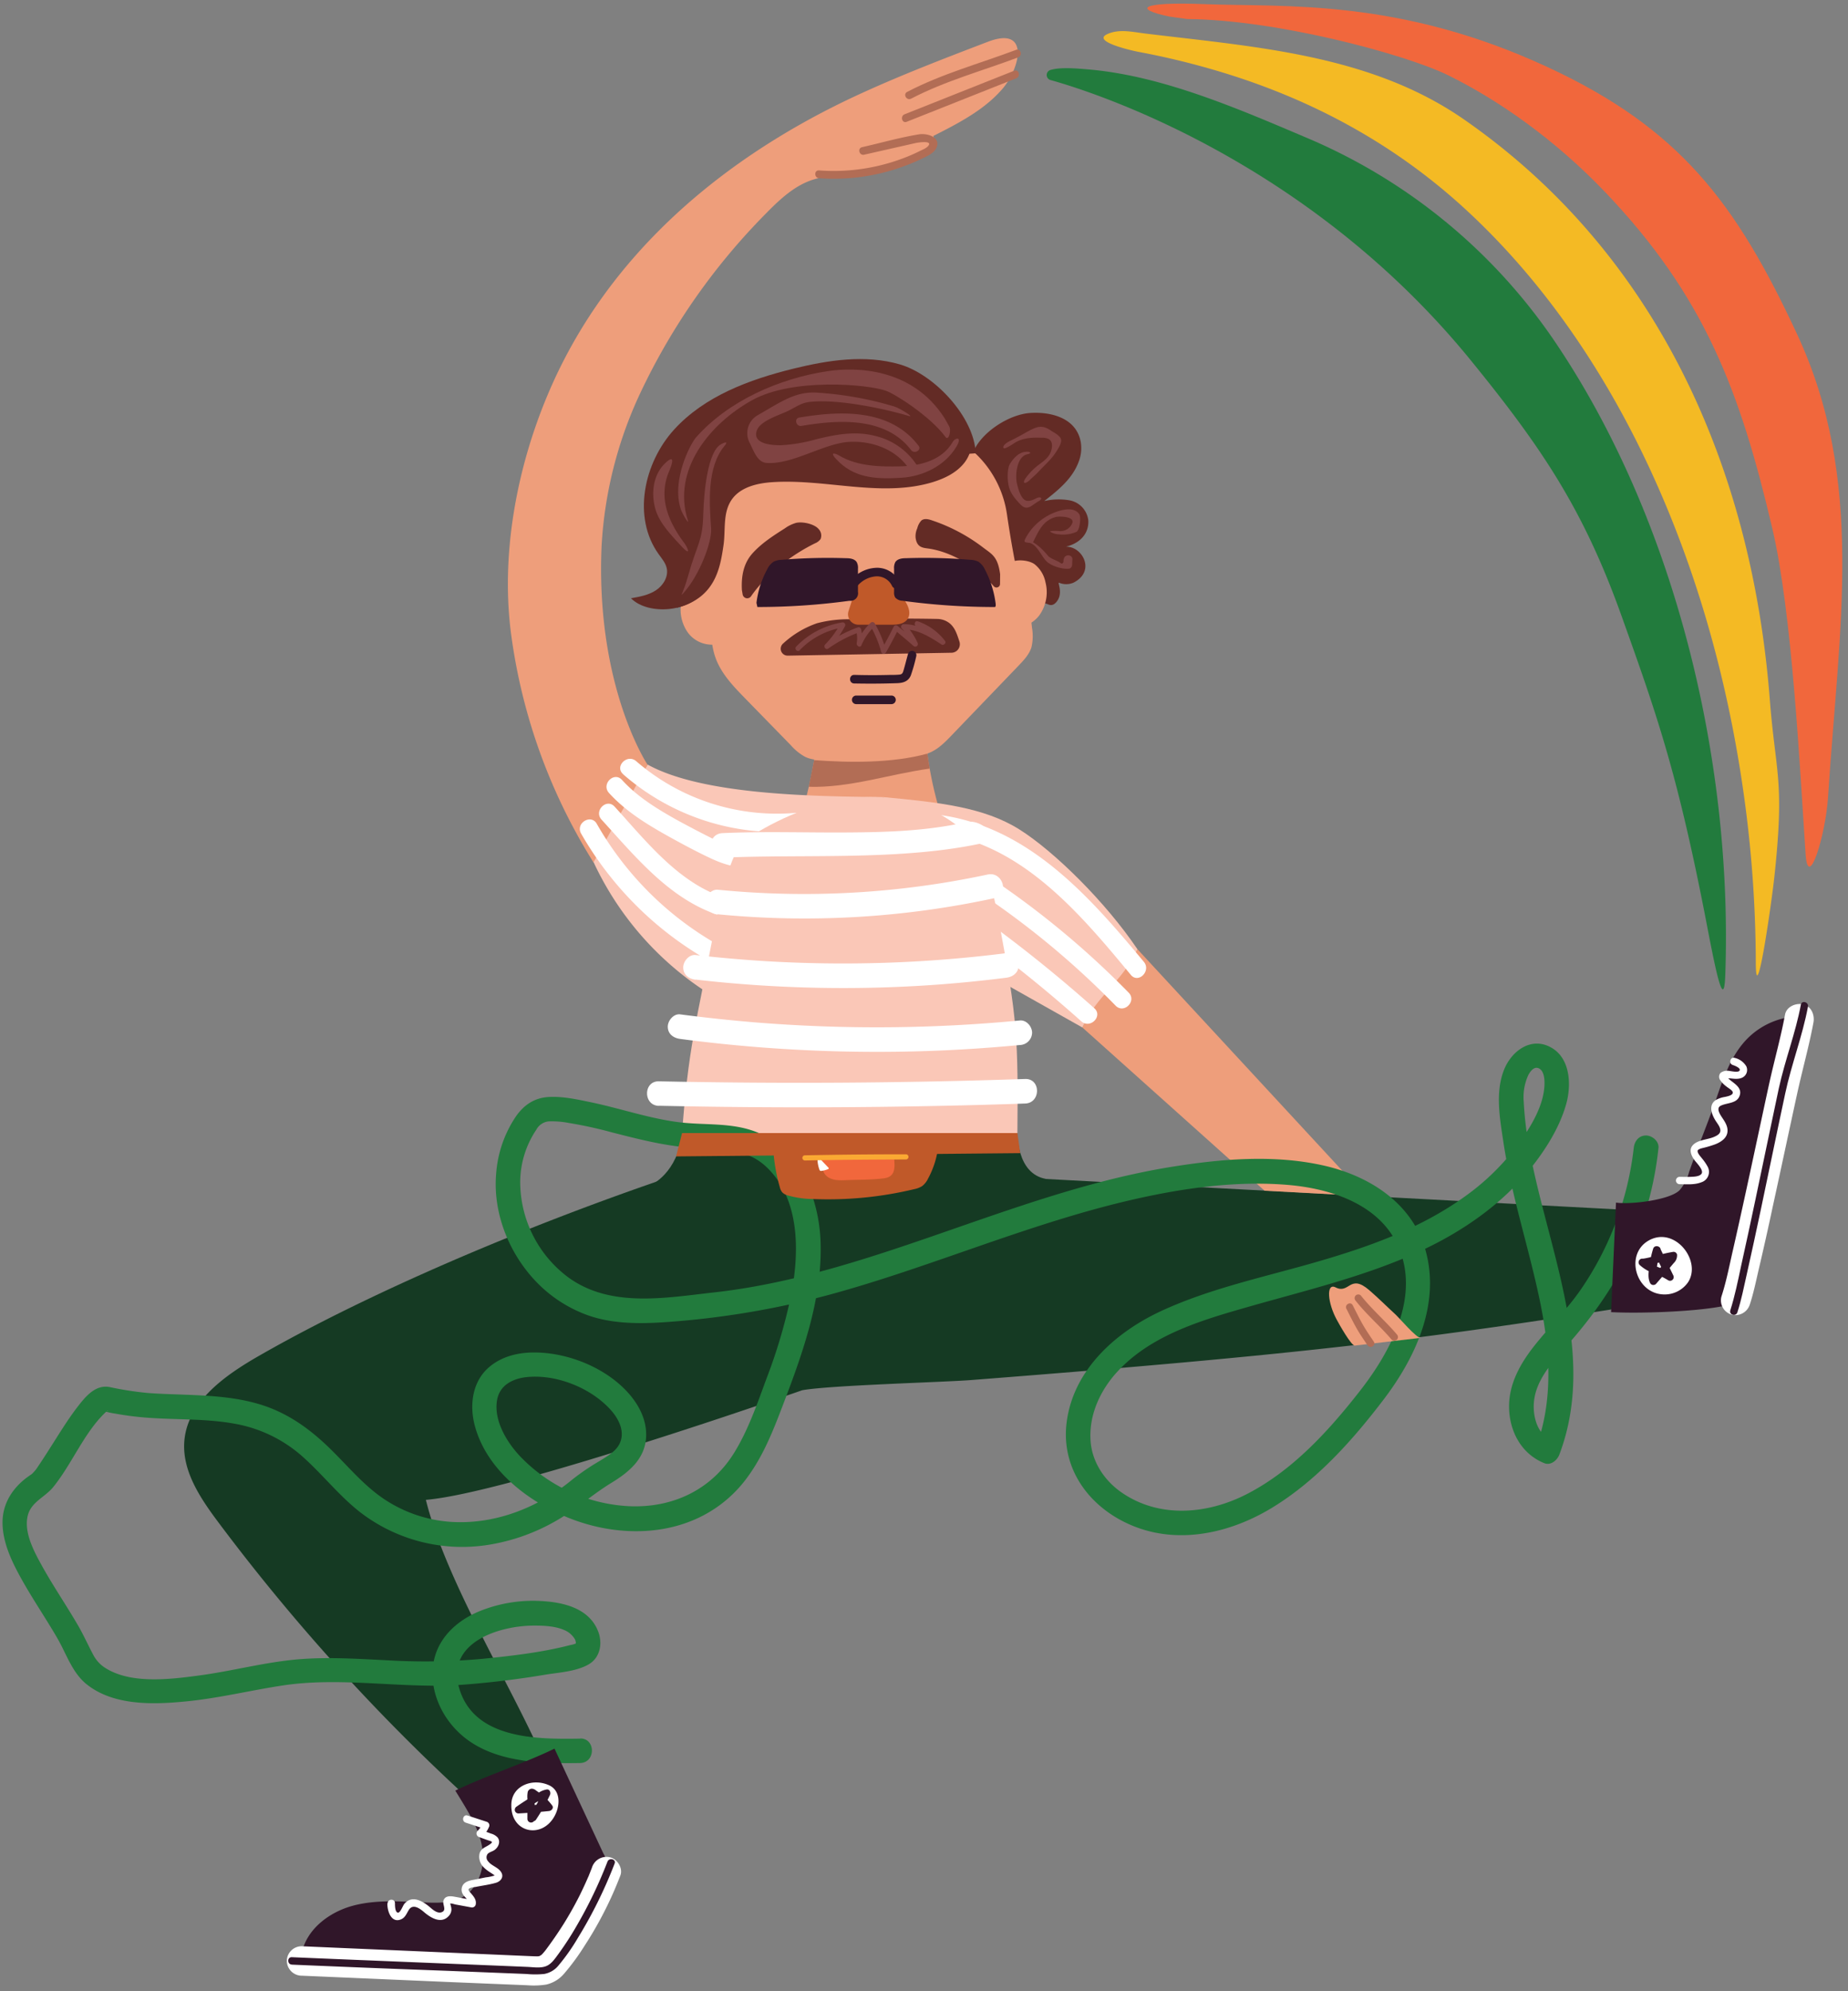 <svg width="260" height="280" fill="none" xmlns="http://www.w3.org/2000/svg"><rect width="100%" height="100%" fill="#808080" stroke="none"/><path d="M114.994 103.923a70.558 70.558 0 0 1-2.264 10.77c6.54.31 13.091.253 19.624-.171a53.486 53.486 0 0 1-2.163-11.067l-15.197.468Z" fill="#EE9E7B"/><path d="M99.868 66.954a465.094 465.094 0 0 0 .105 20.384c.044 1.75.11 3.562.719 5.22.801 2.188 2.478 3.939 4.107 5.61l6.456 6.617a7.42 7.42 0 0 0 2.01 1.632c1.095.53 2.369.49 3.586.438l10.2-.407c1.314-.053 2.658-.114 3.858-.657 1.2-.542 2.12-1.496 3.022-2.437l9.394-9.772c.735-.77 1.493-1.575 1.799-2.59a6.86 6.86 0 0 0 .071-2.705l-2.19-19.88a3.626 3.626 0 0 0-.438-1.654 3.54 3.54 0 0 0-1.349-1.072 47.525 47.525 0 0 0-33.108-4.49 13.647 13.647 0 0 0-8.224 5.759l-.018.004Z" fill="#EE9E7B"/><path d="M100.297 81.592a2.575 2.575 0 0 0-2.837.206 4.336 4.336 0 0 0-1.529 2.534 5.593 5.593 0 0 0 .876 4.66 4.2 4.2 0 0 0 4.379 1.532" fill="#EE9E7B"/><path d="M136.957 63.484c1.174-2.735 5.019-5.22 7.988-5.413 2.969-.193 6.495.713 7.108 4.083.15.894.064 1.813-.25 2.664-.876 2.477-2.908 4.088-4.887 5.641a8.97 8.97 0 0 1 3.503-.114 3.247 3.247 0 0 1 2.698 2.836c.092 1.663-.937 3.138-3.153 3.698 2.316-.088 4.27 3.457 1.042 5.067a2.63 2.63 0 0 1-1.997 0c-.293-.096.648 1.466-.368 2.687-.762.92-1.314.11-1.642.254-1.104.481-2.212-2.11-3.32-1.628a151.333 151.333 0 0 1-2.019-11.01 14.654 14.654 0 0 0-4.712-8.752l.009-.013Z" fill="#632B25"/><path d="M142.112 79.137c.845-.547 2.627-.394 3.45.206a4.313 4.313 0 0 1 1.529 2.533 5.574 5.574 0 0 1-.876 4.661 4.196 4.196 0 0 1-4.357 1.532" fill="#EE9E7B"/><path d="M137.272 63.738c-.184-5.063-5.789-11.076-10.659-12.494-4.87-1.418-10.073-.613-15.017.604-6.179 1.523-12.464 3.85-16.75 8.555-4.288 4.704-5.891 12.336-2.19 17.504.437.617.972 1.221 1.142 1.965.28 1.204-.486 2.46-1.52 3.138-1.033.678-2.298.906-3.503 1.116 2.483 2.498 8.527 1.894 10.314-1.138.876-1.48 1.038-3.247 1.186-4.958.338-3.882-.551-7.768-.214-11.654l37.211-2.638Z" fill="#632B25"/><path d="M96.352 83.229c-2.882-5.111-3.867-11.816-.662-16.717 1.866-2.866 4.892-4.765 7.997-6.196a42.69 42.69 0 0 1 28.466-2.49c1.537.402 3.175.984 4.025 2.328.941 1.483.582 3.54-.504 4.927-1.086 1.387-2.75 2.188-4.432 2.713-7.204 2.188-14.947-.463-22.462 0-2.216.132-4.668.692-5.89 2.547-1.222 1.856-.784 4.219-1.104 6.376-.468 3.138-1.129 7.365-6.569 8.752l1.135-2.24ZM110.83 92.195a.97.97 0 0 1-.64-1.715 13.588 13.588 0 0 1 4.769-2.845 17.33 17.33 0 0 1 4.656-.556 270.37 270.37 0 0 1 12.209-.048c.66 0 1.3.225 1.813.64.758.651 1.008 1.53 1.345 2.533a1.203 1.203 0 0 1-.572 1.444 1.203 1.203 0 0 1-.54.14l-23.04.407Z" fill="#632B25"/><path d="M104.484 83.587a.659.659 0 0 0 .504.528.655.655 0 0 0 .679-.27c2.189-3.141 5.658-5.802 8.986-7.439a1.79 1.79 0 0 0 .797-.608 1.314 1.314 0 0 0-.276-1.405c-.595-.717-2.225-1.067-3.14-.875a5.04 5.04 0 0 0-1.611.779c-1.616 1.024-3.25 2.07-4.542 3.5-1.292 1.432-1.603 3.261-1.502 5.169l.105.621ZM140.697 82.117a.495.495 0 0 1-.326.464.5.5 0 0 1-.55-.14c-2.308-2.656-5.921-4.862-9.253-5.313-.754-.1-1.577-.162-1.752-1.527-.033-.45.048-.902.236-1.313.098-.416.303-.8.596-1.111.412-.31.994-.175 1.484 0a24.837 24.837 0 0 1 7.218 3.838c1.217.927 2.027 1.242 2.36 3.72l-.013 1.382Z" fill="#632B25"/><path d="M127.743 91.985c-.215.775-.407 1.553-.635 2.324-.092.31-.175.494-.517.547-.4.04-.802.055-1.204.044-1.734.05-3.47.05-5.207 0-.776 0-.776 1.194 0 1.207 2.005.04 4.007.03 6.008-.04.876-.03 1.607-.24 1.962-1.102.305-.877.558-1.771.758-2.678a.604.604 0 0 0-1.165-.32v.018Z" fill="#301629"/><path d="M119.383 85.929a1.467 1.467 0 0 0 1.405 1.916h4.559c.775 0 1.647-.048 2.19-.612.955-1.033 0-2.652-.95-3.69l-1.678-2.222a2.445 2.445 0 0 0-4.278.73l-1.248 3.878Z" fill="#C05929"/><path d="M120.464 99.013h4.958a.604.604 0 0 0 0-1.208h-4.958a.604.604 0 1 0 0 1.208ZM106.429 84.773c.202-1.656.716-3.26 1.515-4.726.197-.43.509-.798.902-1.063.36-.173.753-.264 1.152-.267a78.257 78.257 0 0 1 9.061-.223c.551 0 1.186.092 1.475.556.145.285.206.605.176.923v3.247a1.07 1.07 0 0 1-1.2 1.26 95.68 95.68 0 0 1-12.95.876M140.066 84.773a14.223 14.223 0 0 0-1.515-4.726 2.544 2.544 0 0 0-.902-1.063 2.708 2.708 0 0 0-1.147-.267 78.343 78.343 0 0 0-9.066-.223c-.547 0-1.182.092-1.476.556-.14.286-.199.605-.17.923v3.247c-.027.275.027.552.157.796a1.443 1.443 0 0 0 1.038.464c4.293.585 8.621.877 12.954.876 0 0 .228.07.127-.582Z" fill="#301629"/><path d="M120.552 82.493a3.779 3.779 0 0 1 2.785-1.452 2.36 2.36 0 0 1 2.19 1.4.608.608 0 0 0 .828.219.62.62 0 0 0 .219-.827 3.538 3.538 0 0 0-3.14-1.996 4.9 4.9 0 0 0-3.758 1.82.624.624 0 0 0-.182.438.621.621 0 0 0 .858.574.612.612 0 0 0 .2-.136v-.04Z" fill="#301629"/><path d="M134.014 62.189c-1.498 2.538-4.511 3.308-7.274 3.387-2.864.079-6.131 0-8.654-1.506-.67-.402-1.642-.621.022.95 2.413 2.28 5.47 2.359 8.702 2.162 3-.18 6.131-1.654 7.751-4.376.876-1.47-.153-1.313-.547-.626v.009Z" fill="#804342"/><path d="M132.915 58.832c-4.634-7.269-12.731-7.181-16.335-6.66-7.042 1.024-14.211 4.284-18.678 9.364-.753.876-3.442 5.93-2.133 10.03.237.736 1.248 2.355 1.007 1.61-2.277-7.128 3.158-13.653 9.053-16.908 5.737-3.169 16.26-2.236 18.831-1.313 1.314.464 6.253 3.61 8.369 6.498.438.626.906-1.002.438-1.628l-.552-.993Z" fill="#804342"/><path d="M112.77 59.887c5.194-.876 11.824-1.313 15.415 3.404.469.609 1.52 0 1.047-.612-3.981-5.221-10.949-4.95-16.786-3.96-.767.13-.438 1.312.324 1.168ZM142.19 62.64c.298-.18.57-.364.644-.408 1.069-.656 2.4-.73 3.622-.678h.298c.281.003.558.07.81.197.578.337.49 1.133.315 1.676-.263.836-.946 1.339-1.611 1.838a8.693 8.693 0 0 0-1.997 2.013c-.465.678-.097.875.591.24.438-.437.771-.673 1.209-1.15.836-.91 1.839-1.75 2.522-2.836.25-.394.753-1.151.705-1.65-.057-.612-.998-1.033-1.454-1.343-1.809-1.248-2.562-.053-5.728 1.457-.372.18-1.108.63-.924.998.079.162.569-.097.998-.355ZM149.631 78.669l-.035.73.298-.52c-.465.201-.346.542-.71.267-.438-.329-1.428-.587-1.752-1.007-.713-.875-1.953-2.127-3.14-2.236.176.306.784.223.959.53.841-1.694 1.454-3.252 3.289-3.733.53-.14 2.716-.075 2.317.875a1.813 1.813 0 0 1-1.975 1.09c-.328-.035-1.353-.027-1.095.126.365.213.778.332 1.2.346a4.74 4.74 0 0 0 2.474-.354c.438-.232.675-2.053.381-2.477-.648-.945-1.953-.727-2.907-.438a7.946 7.946 0 0 0-2.628 1.392 7.684 7.684 0 0 0-2.085 2.564c-.214.438.035.438.504.5 1.082.095 1.752 1.793 2.417 2.511.876.954 2.895 1.29 3.399 1.094a.597.597 0 0 0 .298-.525l.035-.73c.039-.78-1.17-.776-1.209 0l-.035-.005Z" fill="#804342"/><path d="M144.104 63.558c-.911.184-1.559.932-2.036 1.716-.329.547-.399 2.157-.114 3.207.258.972.928 1.729 1.633 2.473.964 1.01 1.656 0 2.54-.477.688-.363.324-.757-.363-.394-.534.28-1.204.53-1.66.175-.552-.438-.845-1.536-1.012-2.188-.306-1.22-.048-3.89 1.459-4.197.762-.153.311-.463-.438-.306l-.009-.009ZM125.89 57.182a48.37 48.37 0 0 0-10.974-1.973c-3.018-.17-4.953 1.247-8.483 3.277a2.918 2.918 0 0 0-1.034 3.633c.644 1.26 1.13 2.857 2.405 2.97 3.595.312 8.084-2.734 11.627-2.949 3.341-.2 6.928 1.13 8.667 4.123a.603.603 0 0 0 1.042-.609 9.583 9.583 0 0 0-5.882-4.323c-2.842-.77-5.618-.254-8.421.437a22.55 22.55 0 0 1-4.874.836c-1.209.026-4.104-.11-3.504-2.008.438-1.41 3.105-2.188 4.38-2.797 1.375-.665 1.883-1.203 3.398-1.313 3.871-.328 10.011.933 13.681 2.018.749.219-1.279-1.077-2.023-1.313l-.005-.009ZM93.072 65.707c-1.205 1.58-1.393 3.693-.942 5.58.504 2.126 2.19 3.837 3.64 5.417 1.615 1.75.963.276.499-.35-2.046-2.74-3.75-6.214-2.15-10.034 1.313-3.112-.583-1.226-1.047-.613Z" fill="#804342"/><path d="M96.11 83.443c2.317-2.52 4.052-7.242 3.942-9.054-.236-3.676-.648-8.673 1.91-11.723.499-.591.083-.552-.587-.154-1.752 1.033-2.343 6.416-2.43 9.864-.101 3.838-.877 4.083-2.138 8.62-.688 2.447-1.217 3.02-.688 2.447h-.008Z" fill="#804342"/><path d="M231.7 183.344c-31.339 4.976-47.577 7.028-95.098 10.717-3.941.306-19.847.727-23.74 1.431 0 0-41.206 14.441-52.947 15.413 2.943 11.815 12.232 26.335 16.988 37.529l-11.78 3.754a280.363 280.363 0 0 1-34.47-38.216c-2.527-3.383-5.102-7.238-4.708-11.448.512-5.478 5.728-9.146 10.51-11.881 18.696-10.708 45.782-21.604 67.81-28.374l34.391 3.063 101.325 5.392-8.281 12.62Z" fill="#153A23"/><path d="M100.928 140.445a43.715 43.715 0 0 1-18.477-21.687c3.184-.875 6.745-8.555 8.676-11.238 7.673 4.219 22.865 4.472 33.147 4.564" fill="#FAC7B7"/><path d="M91.648 166.575s3.609-1.514 4.38-7.247h47.135s-.189 5.728 4.024 6.455l-55.539.792Z" fill="#153A23"/><path d="M84.641 76.748a57.978 57.978 0 0 1 5.426-21.443 91.028 91.028 0 0 1 17.649-25.237c2.474-2.529 5.216-5.058 8.903-5.194.876-.035 1.752-.061 2.571-.1 2.417-.114 4.537-1.375 6.53-2.626 4.975-3.138 11.473-5.138 15.362-9.71 2.457-2.889 3.845-8.836-2.093-6.565-5.938 2.271-12.004 4.595-17.802 7.247-19.475 8.892-35.937 22.825-44.17 42.483-4.38 10.437-6.622 22.624-5.067 33.866a80.349 80.349 0 0 0 11.553 31.805l7.61-13.732s-7.348-10.984-6.472-30.794ZM158.004 131.286l34.151 36.908-14.238-.757-25.637-22.957 5.724-13.194Z" fill="#EE9E7B"/><path d="M124.253 112.084c7.799.722 14.189 1.418 19.164 4.547 4.975 3.129 12.174 10.275 16.597 16.826-1.909 4.402-5.829 6.625-7.734 11.023l-10.147-5.711-17.88-26.685Z" fill="#FAC7B7"/><path d="M230.601 183.431a41.928 41.928 0 0 0 10.541-1.238c1.213-.302 2.461-.687 3.363-1.549.981-.937 1.41-3.694 1.787-4.993a178.86 178.86 0 0 0 4.734-21.071c.241-1.492.438-3.033.079-4.49-.359-1.457-1.533-2.827-3.031-2.993-2.448-.276-4.037 2.442-4.953 4.726l-4.23 10.56c-1.178 2.936-2.496 6.052-5.12 7.824l-3.17 13.224Z" fill="#EE9E7B"/><path d="M206.992 50.745c9.993 12.28 15.796 20.93 21.117 35.783 4.909 13.715 7.852 21.981 11.868 42.654 1.314 6.835 2.562 13.298 2.755 7.968 1.094-30.168-7.06-64.284-24.153-89.38a79.523 79.523 0 0 0-34.723-28.388c-9.635-4.083-20.334-8.752-30.814-9.627-1.375-.114-3.849-.35-5.255.087a.737.737 0 0 0-.38 1.144c.095.127.228.22.38.265 6.118 1.703 36.266 11.282 59.205 39.494Z" fill="#227B3D"/><path d="M172.355 10.297c12.263 3.786 23.487 9.785 33.284 18.638 11.346 10.275 20.074 23.193 26.49 37.013 6.539 14.1 10.787 29.24 13.042 44.6a173.17 173.17 0 0 1 1.857 24.729c0 7.317 2.308-8.949 2.627-12.126 1.45-13.565.158-14.287-.661-24.838-2.531-32.571-15.823-62.683-43.071-81.552-13.182-9.129-29.407-10.166-44.805-12.047-1.752-.215-3.696-.688-5.356.096-2.225 1.046 3.692 2.35 4.379 2.477 4.126.77 8.204 1.775 12.214 3.01Z" fill="#F4BA24"/><path d="M167.03 2.679c12.599.083 30.704 4.966 36.651 7.876 6.928 3.392 14.99 8.94 22.243 16.555 13.865 14.555 18.87 27.784 23.425 47.187 2.798 11.93 3.867 33.617 4.686 45.826.359 5.295 2.816-2.7 3.157-8.039 1.542-23.937 5.256-44.487-4.379-65.146-8.614-18.506-16.532-28.913-35.127-37.525-20.885-9.67-36.83-8.393-48.173-8.83-9.048-.355-10.195.66-4.97 1.75l2.487.346Z" fill="#F1673C"/><path d="m76.561 247.724 8.29 14.472a1.875 1.875 0 0 1 .031 2.411c-2.001 3.379-5.43 7.12-7.922 10.153a7.89 7.89 0 0 1-2.417 2.188c-1.047.52-2.256.577-3.42.612-5.926.171-18.775 0-24.683-.437-1.24-.097-2.68-.337-3.267-1.431a2.806 2.806 0 0 1 .166-2.543c1.161-2.236 3.837-3.264 6.35-3.501 2.514-.236 5.059.136 7.555-.218 2.496-.355 12.021-1.672 12.845-4.053.876-2.468-.438-5.111-1.726-7.395l-3.293-5.912 11.491-4.346Z" fill="#EE9E7B"/><path d="M101.09 132.892a45.35 45.35 0 0 1-17.11-17.018c-.784-1.475-3.022-.166-2.238 1.313a48.023 48.023 0 0 0 18.043 17.942c1.476.774 2.785-1.462 1.314-2.237h-.009Z" fill="#fff"/><path d="M102.281 126.341c-6.678-1.991-11.303-7.986-15.814-12.918-1.13-1.234-2.96.6-1.835 1.83 4.857 5.312 9.784 11.447 16.962 13.587 1.603.477 2.286-2.022.687-2.499ZM105.286 119.331c-1.752.28-3.464-.626-4.962-1.37a154.99 154.99 0 0 1-5.023-2.625c-2.82-1.576-5.593-3.256-7.787-5.663-1.125-1.238-2.956.6-1.835 1.829 2.483 2.731 5.693 4.63 8.895 6.394 1.79.984 3.6 1.952 5.452 2.814 1.852.862 3.823 1.487 5.947 1.142.329-.095.608-.315.778-.612.169-.298.215-.65.129-.981a1.312 1.312 0 0 0-1.594-.906v-.022Z" fill="#fff"/><path d="M87.676 108.881a32.915 32.915 0 0 0 24.288 8.013c1.651-.14 1.664-2.735 0-2.591a30.313 30.313 0 0 1-22.453-7.264c-1.253-1.094-3.092.731-1.835 1.829v.013ZM138.455 132.485a192.465 192.465 0 0 1 13.681 11.133c1.244 1.107 3.066-.722 1.835-1.833a199.82 199.82 0 0 0-14.207-11.536c-.56-.437-1.445-.092-1.752.464a1.316 1.316 0 0 0 .465 1.751l-.022.021ZM137.653 125.418a119.018 119.018 0 0 1 19.309 15.999c1.169 1.195 3-.639 1.835-1.833a122.804 122.804 0 0 0-19.852-16.415c-1.392-.923-2.693 1.313-1.314 2.241l.022.008ZM131.833 117.139c11.855 1.44 20.145 11.347 27.266 19.946 1.069 1.282 2.89-.56 1.835-1.834-7.69-9.264-16.409-19.162-29.101-20.703-.696-.083-1.314.657-1.314 1.313a1.313 1.313 0 0 0 1.314 1.313v-.035Z" fill="#fff"/><path d="M143.136 159.823c.127-14.074 0-16.463-2.597-30.265-1.598-8.551-3.267-11.137-3.267-11.137-13.764-14.257-32.845 0-32.845 0-2.08 2.625-3.385 9.382-4.024 12.712-2.374 12.376-3.618 16.297-4.485 28.882" fill="#FAC7B7"/><path d="M81.602 244.482c-6.079.092-14.89.096-16.992-7.085-1.914-6.459 5.693-8.861 10.699-8.809 1.314 0 2.816.083 4.038.608.58.227 1.079.625 1.427 1.142.157.207.243.459.245.718-.039.271.136-.114 0 .044a3.292 3.292 0 0 1-.766.219c-4.003 1.041-8.294 1.531-12.407 1.943a88.38 88.38 0 0 1-13.138.214c-4.186-.206-8.382-.494-12.573-.162-4.76.381-9.398 1.659-14.132 2.289-4.152.556-9.757 1.256-13.366-1.177a4.842 4.842 0 0 1-1.515-1.725c-.736-1.382-1.37-2.805-2.16-4.165-1.65-2.836-3.503-5.541-5.097-8.42-1.077-1.96-2.448-4.503-2.005-6.796.403-2.109 2.421-2.718 3.639-4.227 2.658-3.291 4.305-7.584 7.322-10.472.105-.101.407-.359.132-.123.267-.227.363-.035.074-.074.293.044-.876-.18-.311.026.484.143.977.251 1.476.324 1.828.332 3.675.547 5.531.643 3.731.223 7.524.101 11.215.77 3.67.63 7.082 2.301 9.828 4.814 2.759 2.49 5.067 5.461 8.023 7.733a23.52 23.52 0 0 0 18.253 4.441 27.811 27.811 0 0 0 9.13-3.286c2.773-1.567 5.125-3.715 7.84-5.37 2.518-1.536 4.817-3.435 4.896-6.616.066-2.293-1.051-4.411-2.553-6.074-3.197-3.54-8.479-5.65-13.213-5.65-2.25 0-4.537.552-6.284 2.027-2.448 2.061-2.842 5.443-2.028 8.38 1.686 6.1 7.349 10.463 12.976 12.773 5.47 2.25 11.96 2.749 17.518.486a17.954 17.954 0 0 0 7.388-5.536c2.395-3.041 3.854-6.594 5.224-10.178 2.873-7.501 5.834-15.505 5.505-23.67-.236-5.873-2.807-12.485-8.491-15.054-3.74-1.694-7.8-1.098-11.759-1.645-4.068-.561-7.975-1.908-11.986-2.749-1.927-.402-4.038-.875-6.017-.757-1.98.119-3.447 1.086-4.59 2.714a16.53 16.53 0 0 0-2.794 8.078c-.477 5.588 1.852 11.307 5.737 15.294a18.957 18.957 0 0 0 6.915 4.516c3.503 1.313 7.445 1.313 11.163 1.059a120.933 120.933 0 0 0 23.018-3.842c14.5-3.939 28.312-10.126 42.992-13.448 7.055-1.597 14.478-2.625 21.722-1.995 5.859.521 12.551 2.665 15.248 8.371 3.355 7.085-.906 15.001-5.255 20.568-4.348 5.566-9.411 11.132-15.765 14.441-5.624 2.945-12.534 3.579-17.916-.241-2.348-1.672-4.038-4.267-4.231-7.181-.241-3.58 1.314-7.002 3.696-9.627 4.818-5.3 12.105-7.374 18.761-9.273 7.962-2.271 16.051-4.184 23.614-7.623 6.131-2.779 11.912-6.753 16.081-12.074 2.023-2.582 3.871-5.566 4.769-8.752.727-2.578.609-6.253-1.936-7.833-2.864-1.781-5.741.315-6.818 3.041-1.253 3.168-.578 6.831-.092 10.091 1.138 7.593 3.591 14.901 5.146 22.406 1.432 6.905 1.94 14.003-.6 20.729l2.159-1.238c-2.063-.832-2.628-3.597-2.37-5.558.364-2.906 2.536-5.321 4.406-7.439 4.533-5.063 8.207-10.503 10.55-16.909a47.499 47.499 0 0 0 2.536-11.111c.1-.928-.876-1.75-1.752-1.75-1.016 0-1.625.796-1.726 1.75a43.836 43.836 0 0 1-7.405 19.845c-1.958 2.858-4.423 5.252-6.569 7.96-2.006 2.539-3.648 5.449-3.565 8.779.083 3.33 1.752 6.446 4.949 7.741.919.372 1.826-.416 2.124-1.208 5.526-14.598-2.094-29.788-4.428-44.198a49.634 49.634 0 0 1-.587-5.452 7.439 7.439 0 0 1 .613-3.641c.281-.569.876-1.427 1.616-.963.819.512.736 2.166.635 2.958-.354 2.923-2.316 5.921-4.059 8.214a33.5 33.5 0 0 1-7.077 6.787c-6.105 4.403-13.187 6.963-20.36 9.059-7.445 2.188-15.236 3.759-22.335 7.032-6.433 2.976-12.384 8.266-13.335 15.649-.876 6.848 3.552 12.406 9.753 14.751 6.416 2.425 13.493.731 19.177-2.739 6.215-3.79 11.268-9.43 15.643-15.172 4.524-5.929 8.058-13.522 5.891-21.097-1.884-6.564-7.883-10.367-14.238-11.815-6.932-1.58-14.32-.967-21.27.136-7.331 1.164-14.483 3.238-21.52 5.562-14.137 4.66-28.133 10.467-43.05 12.126-6.831.757-14.61 2.223-20.556-2.153a16.77 16.77 0 0 1-6.714-13.339 13.274 13.274 0 0 1 2.278-7.404 2.218 2.218 0 0 1 1.707-1.151c.956-.036 1.913.037 2.851.219 2.057.338 4.095.784 6.105 1.335 3.942 1.006 7.835 2.017 11.908 2.188 3.503.144 7.046.1 9.748 2.625 4.787 4.495 4.682 11.943 3.552 17.89a75.454 75.454 0 0 1-3.504 11.924c-1.314 3.549-2.553 7.203-4.554 10.437-3.254 5.252-8.733 7.777-14.833 7.488a22.782 22.782 0 0 1-15.398-7.146c-1.8-1.952-3.565-4.906-3.131-7.68.337-2.188 2.19-3.064 4.007-3.304 4.235-.512 9.24 1.479 12.052 4.656 1.125 1.278 2.006 3.063 1.174 4.726-.548 1.085-1.752 1.75-2.768 2.381a32.897 32.897 0 0 0-3.832 2.599c-4.817 3.995-11.005 6.433-17.33 5.96a19.275 19.275 0 0 1-8.618-2.827c-3.065-1.882-5.343-4.665-7.883-7.177-2.737-2.721-5.754-5.001-9.437-6.27-3.534-1.213-7.327-1.445-11.032-1.585-1.83-.07-3.665-.113-5.496-.253a45.8 45.8 0 0 1-5.325-.827c-1.988-.381-3.377 1.312-4.463 2.708-1.458 1.882-2.693 3.939-3.972 5.934-.573.906-1.156 1.803-1.752 2.683-.147.23-.319.445-.512.639a6.31 6.31 0 0 1-.289.297c-.1.097.17-.127.158-.118-.145.11-.307.201-.438.302-2.29 1.562-3.845 3.868-3.806 6.704.04 2.766 1.314 5.409 2.628 7.776 1.594 2.876 3.464 5.584 5.106 8.429 1.266 2.188 2.058 4.791 4.086 6.428 3.77 3.028 9.337 2.875 13.887 2.429 4.62-.438 9.118-1.554 13.699-2.249 8.058-1.226 16.282.372 24.388-.04 4.291-.291 8.565-.798 12.805-1.518 1.849-.28 4.095-.438 5.76-1.353 1.751-.94 2.11-3.037 1.414-4.761-1.283-3.19-4.818-4.021-7.927-4.201-3.054-.186-6.11.33-8.934 1.51-2.776 1.19-5.207 3.286-6.074 6.271-.867 2.984-.03 6.258 1.69 8.752 4.21 6.087 12.004 6.35 18.722 6.245 2.225-.031 2.23-3.501 0-3.453l-.004.022Z" fill="#227B3D"/><path d="M190.622 189.212c-.5.062-2.243-3.063-2.51-3.562-1.349-2.42-1.563-5.299-.214-4.625 1.984.998 1.984-1.996 4.756.402 1.252 1.081 2.426 2.258 3.652 3.379.521.472 3 3.382 3.56 3.317l-9.244 1.089Z" fill="#EE9E7B"/><path d="M92.708 155.49c13.392.292 26.788.292 40.189 0 3.778-.079 7.556-.184 11.334-.315 2.22-.074 2.229-3.527 0-3.453a939.732 939.732 0 0 1-51.523.329c-2.23-.049-2.23 3.409 0 3.452v-.013ZM95.695 146.091a211.82 211.82 0 0 0 37.277 1.601 218.25 218.25 0 0 0 10.51-.744 1.77 1.77 0 0 0 1.726-1.728c0-.875-.793-1.816-1.726-1.724a211.738 211.738 0 0 1-37.312.262 223.7 223.7 0 0 1-10.466-1.12c-.929-.123-1.752.875-1.752 1.728 0 1.033.797 1.602 1.752 1.725h-.01ZM97.867 137.745a182.157 182.157 0 0 0 34.084.705c3.212-.236 6.423-.559 9.635-.967.924-.118 1.725-.714 1.725-1.729 0-.844-.792-1.846-1.725-1.728a182.214 182.214 0 0 1-34.076 1.116 186.39 186.39 0 0 1-9.634-.849c-.929-.105-1.752.875-1.752 1.75 0 1.02.797 1.619 1.752 1.724l-.01-.022ZM101.002 128.565a126.253 126.253 0 0 0 38.876-2.263c2.19-.468 1.253-3.798-.92-3.33a123.248 123.248 0 0 1-37.956 2.14c-.932-.092-1.73.875-1.73 1.728a1.752 1.752 0 0 0 1.73 1.725ZM101.642 120.604c11.719-.529 25.488.486 37.036-2.139 2.168-.495-.525-3.357-2.693-2.867-5.558 1.265-11.312 1.431-16.992 1.462-5.785.035-11.57-.171-17.351.092-2.216.1-2.23 3.553 0 3.452Z" fill="#fff"/><path d="M227.36 169.104c1.958.298 7.559-.332 8.956-1.75a6.345 6.345 0 0 0 1.314-2.512c1.313-3.785 2.601-6.743 3.902-10.529 1.029-2.989 2.124-6.091 4.379-8.336a10.654 10.654 0 0 1 7.97-3.063 397.338 397.338 0 0 1-8.824 38.163 3.987 3.987 0 0 1-.845 1.777c-.552.564-1.371.748-2.146.875-3.981.731-11.36.989-15.398.779l.692-15.404Z" fill="#301629"/><path d="M233.027 174.023a3.79 3.79 0 0 0-1.174.477c-3.275 1.991-1.677 7.479 2.295 7.522a4.01 4.01 0 0 0 3.342-1.706c1.786-2.718-1.179-7.015-4.463-6.293ZM246.196 183.41c.53-1.628.876-3.331 1.261-4.994a403.244 403.244 0 0 0 1.914-8.55c1.169-5.339 2.299-10.682 3.464-16.021.731-3.365 1.673-6.678 2.303-10.065.197-1.063-.293-2.284-1.449-2.547-1.016-.232-2.339.306-2.549 1.444-.596 3.208-1.485 6.341-2.19 9.527-.468 2.135-.924 4.275-1.384 6.415-1.274 5.934-2.54 11.868-3.897 17.785-.438 1.969-.845 3.986-1.476 5.912a2.087 2.087 0 0 0 1.445 2.546 2.126 2.126 0 0 0 2.553-1.448l.005-.004Z" fill="#fff"/><path d="M244.435 184.534c.565-1.724.911-3.54 1.314-5.308.679-2.993 1.314-5.995 1.958-9.001 1.164-5.484 2.281-10.976 3.459-16.459.876-4.118 2.426-8.069 3.202-12.213.122-.652-.876-.933-.999-.276-.744 3.986-2.233 7.776-3.096 11.732-.464 2.114-.876 4.236-1.34 6.35-1.314 6.231-2.588 12.463-3.977 18.672-.438 2.07-.876 4.206-1.515 6.228-.206.634.793.905.999.275h-.005Z" fill="#301629"/><path d="M236.268 166.518c1.024 0 2.115.118 3.092-.267a1.532 1.532 0 0 0 .875-2.232 7.02 7.02 0 0 0-.77-1.12c-.193-.254-.635-.7-.627-1.05 0-.25.565-.381.815-.438a16.409 16.409 0 0 0 1.642-.494c.92-.359 1.84-.98 1.752-2.092-.07-.74-.53-1.313-.911-1.912-.258-.412-.644-1.121-.061-1.418.928-.477 2.408-.267 2.724-1.571.258-1.081-.946-1.624-1.59-2.236a3.948 3.948 0 0 1-.32-.364c.062 0-.092.324-.118.302-.026-.021.039 0 .057 0a2 2 0 0 0 .464 0c.605.053 1.283.184 1.853-.105a1.195 1.195 0 0 0 .547-1.579 2.576 2.576 0 0 0-1.625-1.182c-.635-.206-.906.797-.276.998.219.07 1.209.437.942.805-.21.276-1.108.061-1.393.035a1.57 1.57 0 0 0-1.261.258.822.822 0 0 0-.061 1.029c.24.345.536.648.876.897.297.24.749.468.876.748.179.477-.758.639-1.073.713a3.84 3.84 0 0 0-1.292.438c-1.156.77-.526 2.188.087 3.094.254.372.701.962.5 1.444-.141.346-.579.534-.876.665-.902.376-2.19.389-2.899 1.094-.657.643-.285 1.501.17 2.136.281.398 1.454 1.505.951 2.004-.342.341-1.038.345-1.485.367-.512.022-1.025 0-1.542 0a.516.516 0 0 0 0 1.033h-.043Z" fill="#fff"/><path d="M232.585 175.598a14.826 14.826 0 0 0-.535 2.455c-.105.784-.245 1.65.119 2.385a.523.523 0 0 0 .381.251.53.53 0 0 0 .433-.146 149.54 149.54 0 0 0 1.677-1.951l.811-.972a1.491 1.491 0 0 0 .477-1.212.509.509 0 0 0-.499-.381c-.771.123-1.533.294-2.282.512-.394.101-.793.206-1.195.298-.184.044-.368.079-.552.114l-.228.035h-.158a.523.523 0 0 0-.363.875 5.705 5.705 0 0 0 1.979 1.177c.718.259 1.406.592 2.054.993a.514.514 0 0 0 .769-.383.53.53 0 0 0-.064-.326l-1.642-3.382-.236-.49a.515.515 0 0 0-.888.166.516.516 0 0 0 .012.359l1.642 3.378.236.49.71-.709a11.077 11.077 0 0 0-1.993-.967 14.577 14.577 0 0 1-1.108-.525 4.876 4.876 0 0 1-.438-.276l-.092-.065c-.052-.035.057.052 0 0-.056-.053-.113-.101-.166-.158l-.368.875c.774-.091 1.539-.25 2.286-.472.399-.101.793-.21 1.196-.307l.551-.127.224-.043.157-.027-.499-.38c0-.132 0-.04-.07.026-.035.05-.073.098-.114.144-.118.145-.241.289-.359.438l-.7.836c-.482.563-.968 1.124-1.459 1.685l.815.105a1.692 1.692 0 0 1-.079-.849c0-.35.057-.696.109-1.042.109-.729.273-1.449.491-2.153.153-.617-.85-.888-1.042-.254Z" fill="#301629"/><path d="M112.52 91.42a10.954 10.954 0 0 1 6.131-3.203l-.407-.534a12.556 12.556 0 0 1-2.159 2.95c-.28.284.092.818.438.569a18.659 18.659 0 0 1 4.379-2.302l-.438-.25a4.78 4.78 0 0 1 .07 1.808c-.056.368.487.691.662.28a7.877 7.877 0 0 1 1.835-2.652l-.57-.074a15.18 15.18 0 0 1 1.516 3.667.362.362 0 0 0 .661.083 59.657 59.657 0 0 0 1.752-3.29l-.57.074c.914.752 1.818 1.515 2.711 2.288a.365.365 0 0 0 .57-.437 9.501 9.501 0 0 0-1.687-2.525l-.254.621c1.984 0 3.697 1.094 5.304 2.136.289.183.722-.206.499-.5a8.135 8.135 0 0 0-3.832-2.76c-.438-.154-.63.546-.193.7a7.25 7.25 0 0 1 3.399 2.428l.495-.494c-1.721-1.116-3.556-2.232-5.693-2.236a.366.366 0 0 0-.351.431c.012.07.044.134.092.186a8.805 8.805 0 0 1 1.572 2.38l.57-.437a92.726 92.726 0 0 0-2.711-2.289.365.365 0 0 0-.569.07 62.902 62.902 0 0 1-1.752 3.295l.661.088a15.823 15.823 0 0 0-1.585-3.843.375.375 0 0 0-.267-.173.371.371 0 0 0-.303.1 8.385 8.385 0 0 0-1.948 2.804l.661.276c.12-.727.098-1.47-.066-2.188a.356.356 0 0 0-.438-.254 19.273 19.273 0 0 0-4.532 2.372l.438.569a13.358 13.358 0 0 0 2.272-3.094.371.371 0 0 0-.411-.534 11.653 11.653 0 0 0-6.451 3.391c-.324.337.188.85.512.512l-.013-.008Z" fill="#804342"/><path d="M130.8 108.076c-5.851.823-11.247 2.726-17.01 2.56l.758-3.75c4.817.358 10.983.459 15.923-.915l.329 2.105Z" fill="#B26D55"/><path d="M64.058 251.79c4.353-2.118 9.604-3.781 13.957-5.904l6.858 14.704a7 7 0 0 1 .876 2.796c0 1.313-.705 2.538-1.41 3.667l-4.515 7.238c-.578.924-1.187 1.887-2.115 2.455-.994.613-2.212.692-3.377.753-10.26.56-20.688 1.107-30.69-1.243-.465-.109-.994-.275-1.178-.717a1.402 1.402 0 0 1-.027-.806c.644-3.422 3.867-5.868 7.24-6.765 3.372-.897 6.919-.569 10.4-.438 1.752.066 3.605.053 5.115-.835 2.225-1.313 3.066-4.236 2.668-6.788-.399-2.551-1.778-4.813-3.132-7.028" fill="#301629"/><path d="m42.424 277.814 21.17.911 10.637.437c.877.07 1.76.036 2.628-.101a4.653 4.653 0 0 0 2.461-1.479 32.311 32.311 0 0 0 2.952-4.017 52.21 52.21 0 0 0 5.01-9.846c.394-1.011-.438-2.315-1.445-2.547a2.134 2.134 0 0 0-2.553 1.444 41.4 41.4 0 0 1-.408 1.033c0 .044-.263.608-.079.184-.074.17-.144.341-.218.507a56.835 56.835 0 0 1-1.025 2.188 50.17 50.17 0 0 1-2.264 4.026 55.458 55.458 0 0 1-2.514 3.65c-.364.486.258-.293-.11.14-.11.131-.214.263-.332.385a3.379 3.379 0 0 1-.368.35c.438-.363-.36.101.197-.109a1.6 1.6 0 0 1-.49.122h-.128c-.438 0-.876-.026-1.314-.043l-20.24-.876-11.567-.498a2.087 2.087 0 0 0-2.071 2.074 2.113 2.113 0 0 0 2.071 2.07v-.005Z" fill="#fff"/><path d="M41.058 276.261c7.348.315 14.697.607 22.045.875l10.949.438c.831.081 1.669.081 2.5 0a3.344 3.344 0 0 0 2.002-1.169 28.575 28.575 0 0 0 2.798-3.982 63.229 63.229 0 0 0 5.12-10.376c.24-.621-.762-.875-1.003-.275a62.777 62.777 0 0 1-4.331 9.019 44.094 44.094 0 0 1-2.628 4.048c-.464.625-.968 1.391-1.752 1.662-.783.272-1.72.114-2.535.079-7.112-.302-14.224-.577-21.34-.875a4156.81 4156.81 0 0 1-11.825-.49c-.67-.026-.666 1.011 0 1.037v.009Z" fill="#301629"/><path d="M54.503 267.64c-.04 1.046.538 2.866 1.948 2.24.57-.249.758-.822 1.065-1.312.573-.919 1.545-.206 2.137.302.963.827 2.47 1.75 3.534.494.214-.251.33-.571.324-.901a2.588 2.588 0 0 0-.066-.412c-.026-.092-.048-.184-.074-.275-.027-.092-.053-.175.035-.097.105-.057.543.097.67.123l.674.122 1.537.285a.532.532 0 0 0 .448-.096.535.535 0 0 0 .21-.407c.082-.617-.355-1.09-.728-1.528-.092-.109-.337-.337-.297-.499.07-.262.836-.315 1.037-.354.929-.188 1.905-.306 2.816-.573.675-.197 1.165-.823.727-1.51-.438-.687-1.357-.875-1.826-1.51a.812.812 0 0 1-.057-1.05c.25-.254.679-.337.964-.543.551-.398.876-1.164.438-1.75a1.954 1.954 0 0 0-.942-.556l-1.38-.516.228.875c.395-.393.703-.864.907-1.383a.527.527 0 0 0-.364-.639l-2.68-.875c-.635-.21-.906.792-.271.998l2.675.875-.359-.639a2.789 2.789 0 0 1-.64.924.521.521 0 0 0-.135.502.532.532 0 0 0 .364.373l1.208.437c.088.031.548.14.578.25.031.109-.188.258-.267.315-.582.437-1.257.521-1.471 1.313a2.08 2.08 0 0 0 .477 1.82c.259.281.553.527.876.731.184.127.377.241.556.372.091.052.174.116.245.192.062-.065.049-.078-.03-.035-.41.136-.832.226-1.261.267l-1.314.267c-.653.132-1.467.197-1.88.797a1.242 1.242 0 0 0 .08 1.448c.232.346.797.735.736 1.195l.656-.499-2.693-.495c-.582-.1-1.314-.144-1.528.561-.154.498.403 1.221-.092 1.544-.613.399-1.314-.192-1.752-.573-1.007-.875-2.566-1.838-3.666-.512-.188.223-.547 1.234-.875 1.225-.438 0-.438-1.046-.438-1.312.026-.67-1.012-.67-1.034 0l-.03.004ZM71.941 253.803v.262c.114 3.716 4.327 4.503 6.079 1.313.77-1.391.92-3.531-.727-4.319-2.321-1.098-5.352.031-5.352 2.744Z" fill="#fff"/><path d="M75.221 255.755v-3.536l-.136.232.036-.04-.228.132h.057-.276c.081.049.159.105.232.166l.302.214c.193.14.377.289.556.438.37.31.703.661.994 1.046l.438-.784a88.406 88.406 0 0 1-4.309.346l.263.963a31.06 31.06 0 0 1 1.914-1.26c.324-.197.643-.386.972-.574l.486-.271c.11-.074.233-.126.363-.153l-.438-.779a26.785 26.785 0 0 1-1.93 3.418.52.52 0 0 0 .183.709.536.536 0 0 0 .415.063.516.516 0 0 0 .33-.26 26.27 26.27 0 0 0 1.93-3.418c.15-.315-.021-.827-.437-.779a2.883 2.883 0 0 0-1.126.438c-.363.205-.722.411-1.081.63-.697.437-1.384.875-2.05 1.343a.533.533 0 0 0-.24.582.522.522 0 0 0 .499.381 89.969 89.969 0 0 0 4.309-.341c.346-.035.705-.438.438-.779a7.858 7.858 0 0 0-1.467-1.514 13.349 13.349 0 0 0-.815-.604 1.01 1.01 0 0 0-.56-.245.628.628 0 0 0-.592.437 3.42 3.42 0 0 0-.052.924v2.883a.514.514 0 0 0 .517.517.517.517 0 0 0 .516-.517l-.013-.008Z" fill="#301629"/><path d="M189.444 184.057c.438.875.876 1.751 1.362 2.626.486.875 1.042 1.663 1.589 2.477.373.551 1.27.035.876-.521-.552-.814-1.108-1.624-1.589-2.477-.482-.853-.916-1.75-1.367-2.626-.306-.59-1.2-.07-.876.526l.005-.005ZM190.731 182.902c1.537 1.965 3.455 3.58 5.067 5.479a.522.522 0 0 0 .734-.002.517.517 0 0 0-.003-.733c-1.611-1.9-3.503-3.501-5.066-5.475a.523.523 0 0 0-.732 0 .531.531 0 0 0 0 .731Z" fill="#B26D55"/><path d="M108.754 160.956c.079 2.027.403 4.037.963 5.987.056.255.166.496.325.704.21.213.475.364.766.438a13 13 0 0 0 3.538.516c4.796.2 9.596-.265 14.264-1.383a3.215 3.215 0 0 0 1.134-.437c.354-.282.637-.641.828-1.051a12.494 12.494 0 0 0 1.485-5.111" fill="#C05929"/><path d="m143.535 162.151-48.414.459.84-3.282h47.18l.394 2.823Z" fill="#C05929"/><path d="M115.533 162.798a6.67 6.67 0 0 0 .342 2.005c.56 1.142 1.857 1.207 3.065 1.151 1.8-.084 3.635-.031 5.422-.263s1.493-1.75 1.436-2.998l-10.265.105Z" fill="#F1673C"/><path d="M115.012 162.855a4.535 4.535 0 0 0 .276 1.615.287.287 0 0 0 .083.14c.035.02.073.033.113.039.04.005.081.002.119-.008.301-.039.596-.117.876-.232.053-.022.114-.057.118-.11a.16.16 0 0 0-.018-.067.164.164 0 0 0-.043-.055l-1.042-1.099" fill="#fff"/><path d="M113.252 163.184c4.734-.097 9.468-.136 14.202-.145a.364.364 0 0 0 .257-.62.364.364 0 0 0-.257-.106c-4.733 0-9.467.048-14.202.144a.363.363 0 1 0 0 .727Z" fill="#FAA933"/><path d="M128.19 13.873c4.817-2.508 10.011-3.904 15.056-5.803.657-.245.372-1.313-.289-1.06-5.142 1.935-10.432 3.362-15.328 5.913-.626.328-.074 1.273.552.95h.009ZM127.559 17.128l15.433-6.126c.648-.258.363-1.313-.294-1.06L127.27 16.07c-.653.259-.368 1.313.289 1.06Z" fill="#B26D55"/><path d="m121.428 20.76 7.826-1.973c.792-.197 1.896-.232 2.128.547.197.656-.438 1.23-1.047 1.584-2.553 1.553-4.213 2.114-7.063 3.006-2.054.64-6.197 1.164-7.371.78" fill="#EE9E7B"/><path d="m121.577 21.754 7.305-1.654c.227-.048 2.316-.385 1.751.372-.28.385-.915.604-1.313.81-.513.253-1.03.485-1.555.7a27.728 27.728 0 0 1-12.534 1.982c-.705-.057-.701 1.041 0 1.098a28.57 28.57 0 0 0 11.89-1.667 26.61 26.61 0 0 0 2.654-1.116c.714-.35 1.638-.735 1.979-1.51.675-1.51-1.357-2.06-2.443-1.881-2.689.437-5.361 1.207-8.023 1.807-.688.157-.399 1.216.293 1.059h-.004Z" fill="#B26D55"/></svg>